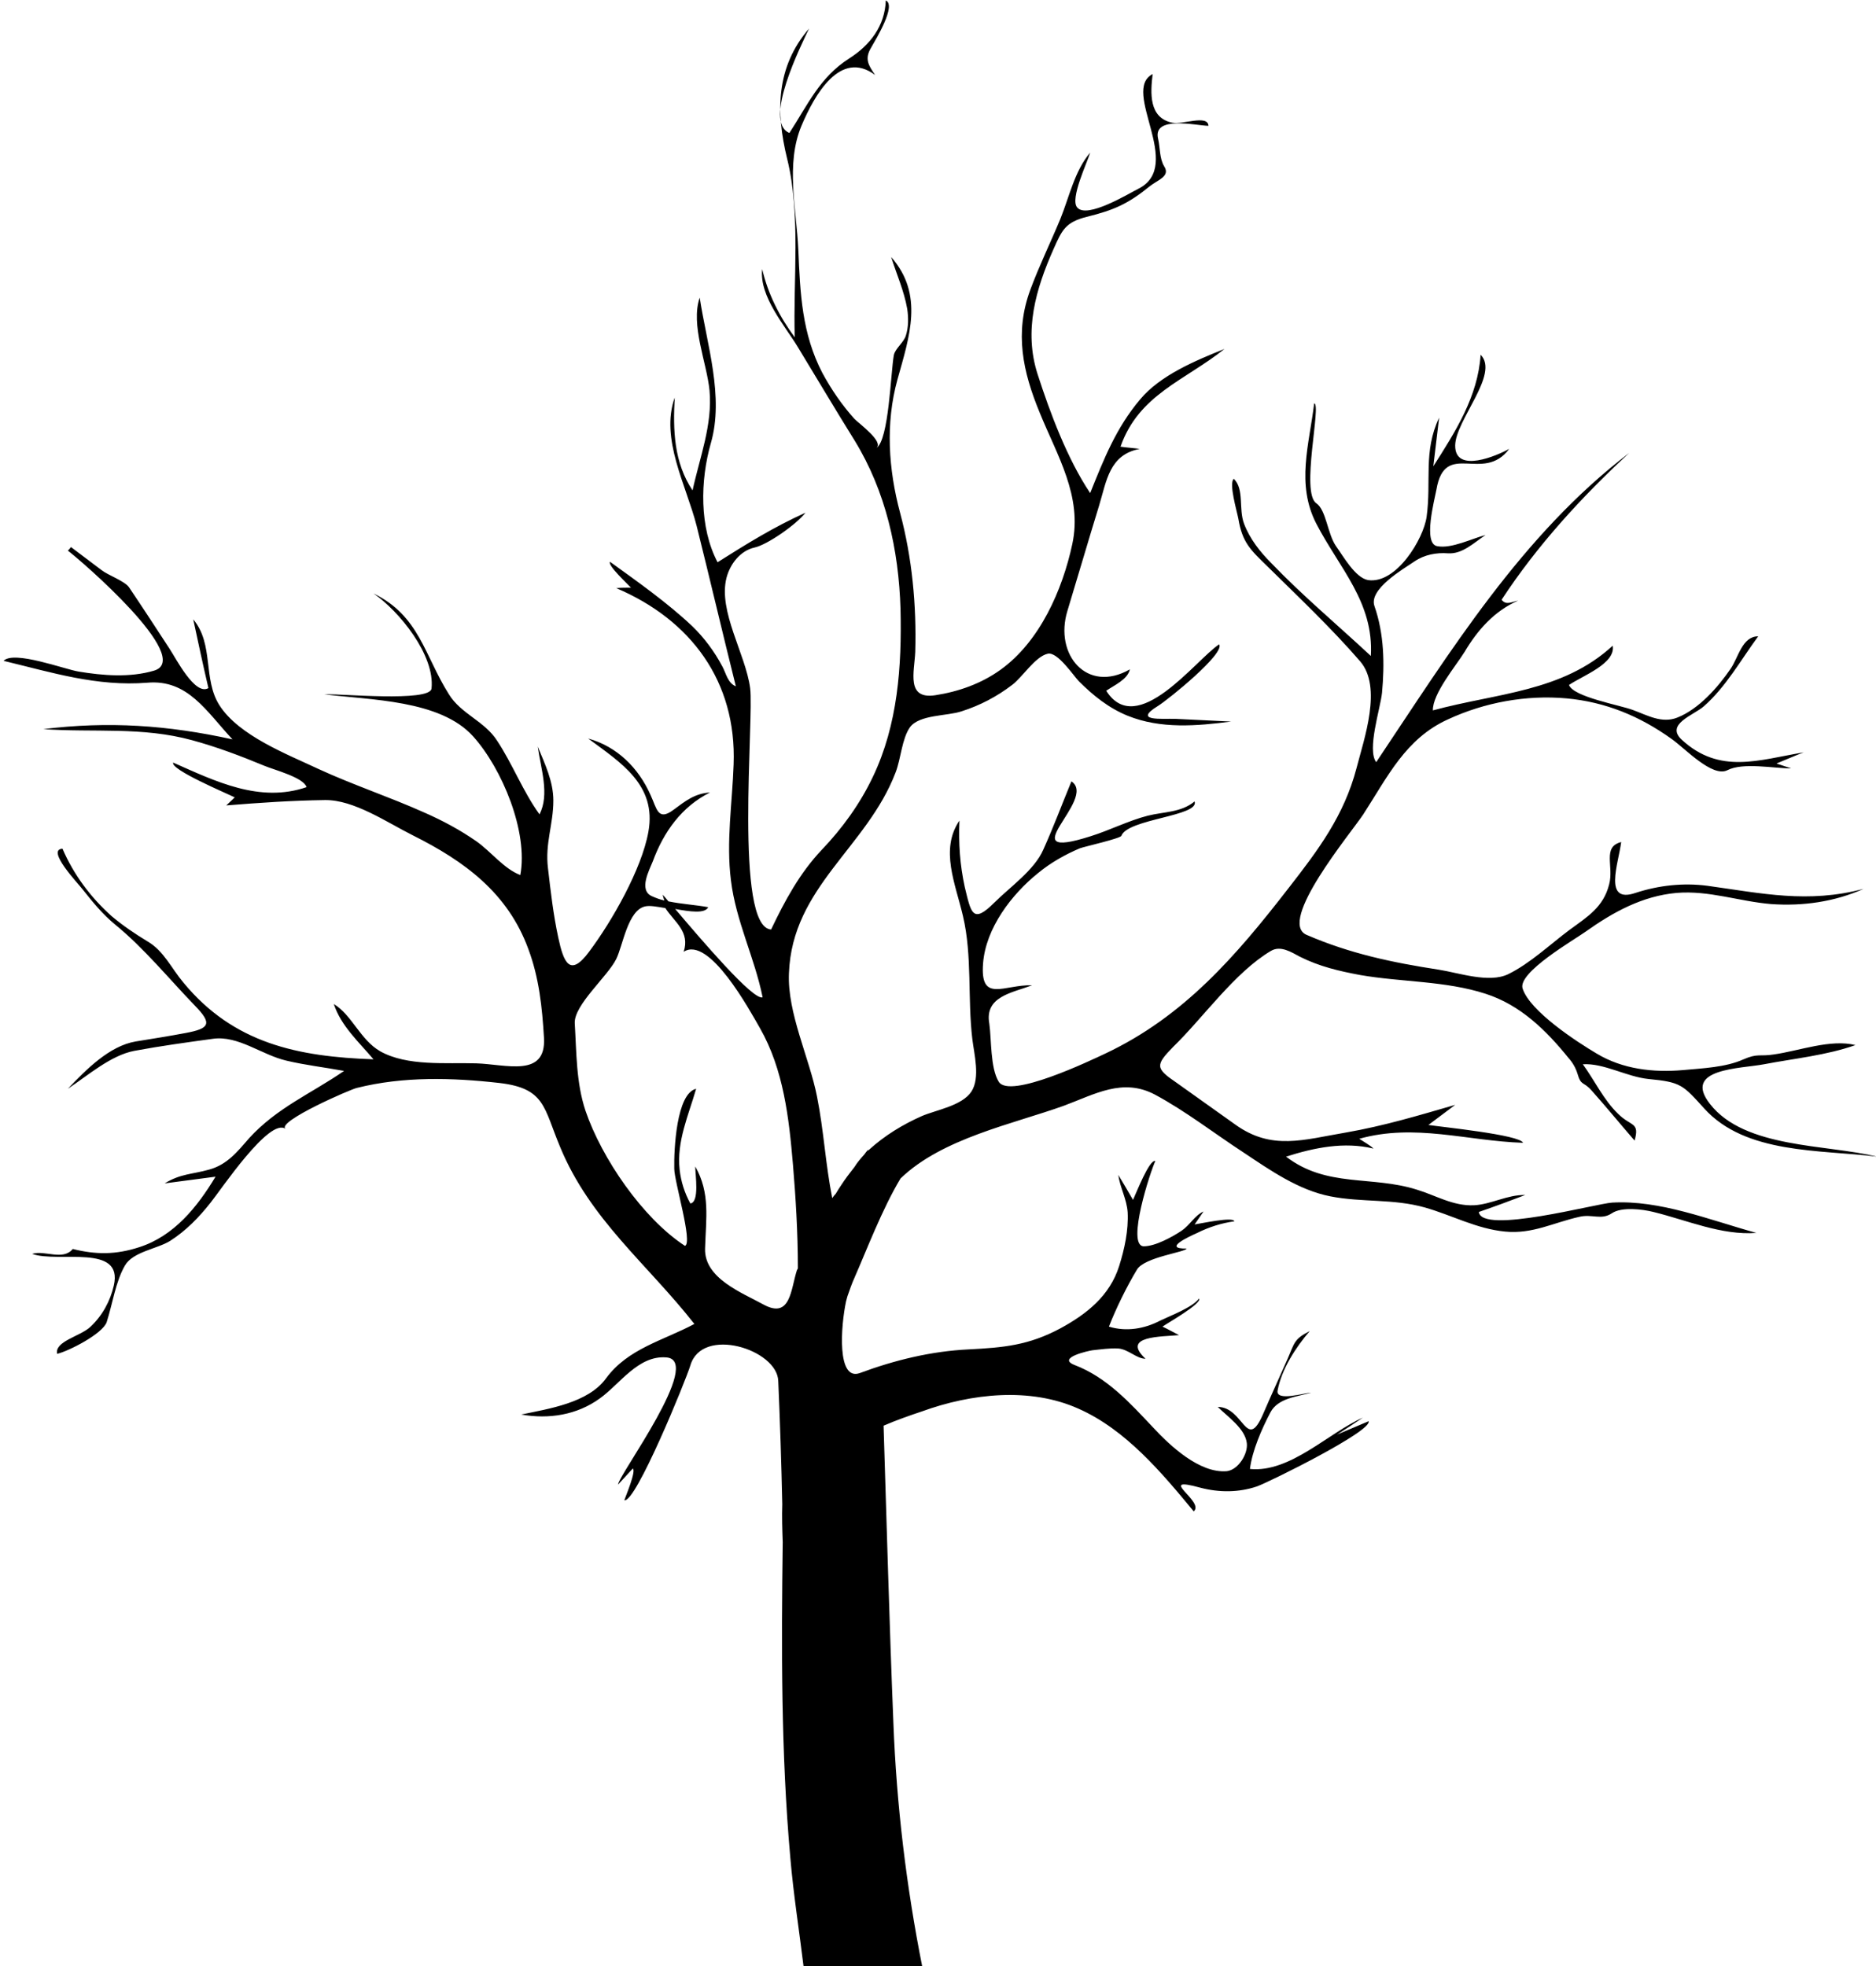<svg xmlns="http://www.w3.org/2000/svg" version="1.1" x="0" y="0" width="420.4" height="440.6" viewBox="0 0 420.4 440.6" enable-background="new 0.002 0.003 420.418 440.567" xml:space="preserve"><path fill="none" d="M178.7 284.6c0.1-0.1 0.1-0.3 0.2-0.4 0-8.1-0.4-15.9-1.1-23.2 -0.9-10.5-2-21.3-7.4-30.6 -2.3-4-11.5-20.8-17.1-17.1 1.5-4.5-2.1-6.7-4.1-9.8 -1.8-0.3-3.4-0.6-4.4-0.4 -4 0.8-5.1 8.8-6.6 11.8 -1.9 3.9-9.6 10.3-9.3 14.4 0.4 6.5 0.2 13.2 2.4 19.6 3.6 10.7 12.8 24.2 22.3 30.4 1.8-0.7-2.3-14.4-2.4-17.3 -0.1-4.4 0.5-16.9 4.9-17.9 -1.7 5.9-4.4 11.8-3.7 18.1 0.3 2.7 1.1 5.2 2.4 7.6 2.1-0.3 1.1-6.4 1.1-8.3 3.3 6 2.4 11.6 2.2 18.3 -0.2 6.7 8.3 10 13.2 12.6C177.2 295.6 177.2 288.9 178.7 284.6z"/><path d="M361.3 269.5c-3.6 0.2-29.3 7.2-29.9 2.1 3.5-1.2 7-2.5 10.4-3.8 -4-0.1-7.6 2.1-11.5 2.3 -4.7 0.2-8.5-2.2-12.8-3.5 -10.1-3.2-20.2-0.4-29.3-7.4 6.3-2 13-3.4 19.6-1.8 -0.7-0.7-2.3-1.6-3.2-2.2 12.5-3.5 24.2 0.5 36.7 0.9 -0.6-1.8-18.8-3.6-21.2-4 2-1.5 4-3 6-4.5 -8.3 2.4-15.9 4.7-24.5 6.2 -9.5 1.6-16.6 4.1-24.8-1.8 -4.4-3.1-8.8-6.3-13.2-9.4 -4.7-3.2-4.7-3.9-0.7-8 6.7-6.5 13.8-16.7 21.9-21.5 2.2-1.3 4.6 0.3 6.5 1.3 4.4 2.2 8.7 3.2 13.5 4.1 9.2 1.6 19.2 1.3 28.1 4.2 7.8 2.5 13.6 8.2 18.6 14.4 0.9 1 1.6 2.2 2 3.5 0.8 2.8 1.3 1.7 3.1 3.7 3.3 3.7 6.4 7.5 9.7 11.3 1.2-4.2-0.8-3.1-3.7-6 -3.3-3.2-5.2-7.4-7.9-11.1 4.7-0.3 9.8 2.8 14.7 3.3 7.3 0.7 7.7 1.3 12.5 6.6 9.3 10.3 26 9.2 38.7 10.8 -11.3-2.8-29.6-1.8-37.4-11.8 -6.3-8 6.9-7.9 12.1-8.9 6.8-1.3 14-2 20.5-4.3 -5.6-1.4-12.6 1.3-18.3 2.1 -3.1 0.5-3.6-0.3-6.8 1.1 -4 1.8-9.2 2-13.5 2.4 -6.7 0.6-13.6-0.2-19.4-3.7 -4.4-2.6-15-9.5-16.6-14.6 -1.1-3.6 11.6-10.9 14.1-12.7 6.2-4.4 12.7-8 20.4-8.7 7.3-0.6 14 1.9 21.2 2.5 7.1 0.5 14.2-0.5 20.7-3.4 -12.5 3.3-22.7 1-35-0.7 -5.4-0.7-10.9-0.1-16.1 1.6 -7.3 2.5-3.8-6.6-3.2-11.4 -4.3 1.1-1.6 5.4-2.7 9.5 -1.3 5.1-4.8 7.2-8.9 10.2 -4.3 3.2-8.8 7.5-13.7 9.9 -4.3 2.1-11.1-0.3-15.6-1 -10.4-1.6-19.9-3.6-29.6-7.8 -6.7-2.9 10-22.9 12.7-27 5.5-8.5 9.5-17 19-21.3 8.2-3.8 17.5-5.5 26.5-4.7 8.8 0.8 16.5 4 23.6 9.1 3 2.1 9.1 8.7 12.5 7 3.5-1.8 10.4-0.4 14.3-0.4 -1.1-0.4-2.2-0.7-3.3-1.1 2-0.8 4-1.7 6.1-2.5 -10.1 1.7-18.8 5-27.3-2.8 -3.8-3.5 2.6-5.5 4.9-7.5 5-4.4 8.3-10.4 12.2-15.7 -3.6 0-4.4 4.7-6.2 7.3 -2.8 4.1-7.1 9-11.9 10.9 -3.5 1.4-6.7-0.5-10-1.7 -2.9-1.1-13.3-2.9-14.3-5.6 3.1-2.1 10.5-4.8 9.8-8.8 -11.3 10.4-26 10.6-40.3 14.5 -0.1-3.7 5.1-9.9 7.1-13.1 2.9-4.9 6.7-9.2 12-11.5 -1.5 0.3-2.7 1.1-3.7-0.2 8-12.2 17.9-23 28.6-32.9 -24.1 18.4-40.1 44.5-56.7 69.3 -2.1-2.8 0.9-11.9 1.3-15.5 0.6-6.5 0.5-13.2-1.7-19.5 -1.3-3.8 6.5-8.3 9-10 2.2-1.5 4.9-2 7.5-1.8 3.2 0.2 5.7-2.3 8.4-4.1 -3.1 0.8-7.6 3.1-10.8 2.5 -3.3-0.5-0.6-10.5-0.2-12.7 1.9-11.2 10.5-1.3 16.3-9.1 -2.5 1.4-12.2 5.7-12.1-0.8 0.1-5.7 10-16 5.7-20.3 -0.6 9.4-5.7 17.3-10.6 25 0.4-3.6 0.9-7.3 1.3-10.9 -3.6 7.6-1.7 14.2-2.8 22.2 -0.7 5-6.8 15.1-13.1 14.2 -2.9-0.5-5.6-5.4-7.2-7.6 -1.9-2.7-2.2-8.1-4.4-9.6 -3.6-2.4 1.2-22.3-0.5-22.4 -1.1 9.2-4.1 18.1 0.5 27 5.2 10 12.9 17.6 12.2 29.6 -7.4-6.9-15.3-13.5-22.3-20.8 -2.5-2.5-4.8-5.4-6.1-8.8 -1.3-3.4 0.1-7.7-2.3-10.1 -1.2 0.9 0.7 7.3 1 8.9 0.9 5.4 2.7 7 6.6 10.8 7 6.9 14.2 13.7 20.7 21.2 5 5.8 0.9 17.3-0.8 23.9 -2.8 10.7-8.6 18.4-15.3 27 -11.7 15.1-23.4 28.7-41 37 -3.2 1.5-21.5 10.3-23.9 6.3 -1.9-3.1-1.6-9.5-2.1-13 -1.1-6.1 5.1-6.9 9.6-8.6 -6.3-0.2-11.7 4.1-11-4.9 0.6-7.9 6.4-15.5 12.4-20.3 2.8-2.3 6-4.1 9.3-5.5 1.1-0.4 9.1-2.2 9.3-2.8 1.4-3.8 17.6-4.4 16.4-7.7 -3 2.5-6.9 2.3-10.5 3.2 -4.3 1.1-8.6 3.3-12.8 4.6 -18.5 5.9 1.7-8.3-4.3-12.3 -2.1 5.1-4 10.2-6.3 15.3 -2 4.6-7.5 8.4-11 11.9 -4.9 4.9-5.2 2.2-6.6-3.5 -1.1-5.1-1.4-9.7-1.2-14.9 -4.4 6.5-0.9 14.1 0.8 21.4 2.1 8.9 1 18.4 2.1 27.6 0.4 3.3 1.8 8.6-0.2 11.7 -2.1 3.2-7.8 4.1-11.1 5.5 -4.3 1.9-8.4 4.4-11.9 7.6 0 0 0 0-0.1 0.1l-0.1-0.1c-0.3 0.3-0.5 0.6-0.8 1 -0.8 0.9-1.6 1.8-2.2 2.8 -1.1 1.4-2.1 2.7-3 4.1 -0.4 0.6-0.8 1.2-1.2 1.9 -0.3 0.3-0.6 0.7-0.8 1 -1.5-7.5-1.9-15.2-3.4-22.7 -1.7-8.7-6.7-18.8-6.3-27.7 0.7-19.3 17.5-28.2 23.9-45 1.2-3.1 1.4-7.5 3.2-10.1 2.1-2.9 8.4-2.5 11.6-3.6 4.1-1.3 7.9-3.3 11.3-5.9 2.3-1.7 5.2-6.4 8-7 2.2-0.5 5.8 5 7 6.2 3.2 3.2 6.7 6 10.9 7.7 7.4 3 15.5 2.3 23.2 1.3 -4.1-0.2-8.3-0.4-12.4-0.6 -3.2-0.1-9.7 0.6-4-2.9 2.4-1.5 15.1-11.8 13.7-13.8 -5.2 3.4-18.4 21.3-25.3 10.4 1.7-1.2 4.8-2.5 5.3-4.8 -9.6 5.5-17-3.3-14-13.1 2.4-7.9 4.7-15.8 7.1-23.6 1.7-5.6 2.3-11.4 9.1-12.7 -1.4-0.2-2.9-0.3-4.3-0.5 4.1-11.7 14.4-14.8 23.3-21.9 -6.5 2.6-14.4 5.9-18.9 11.3 -5.4 6.4-8.1 13.3-11.2 21 -5.1-7.6-9-18-11.8-26.7 -3.1-9.7-0.4-19 3.6-28 1.9-4.3 2.7-6 7.4-7.2 6.1-1.5 9.3-2.9 14.2-6.9 1.8-1.4 4.6-2.2 3.2-4.4 -1.1-1.8-0.9-4.2-1.4-6.3 -1.1-5.1 8.4-2.9 11.3-2.8 -0.1-2.6-5.9-0.2-8.1-0.7 -5.3-1.1-4.9-6.7-4.4-10.9 -7.2 3.7 7.2 20.5-3.2 25.7 -2.2 1.1-11.5 6.8-13.7 4.2 -1.7-1.9 2.3-10.2 2.9-12.3 -3.5 4.1-4.7 10-6.7 14.9 -2.2 5.3-4.7 10.4-6.7 15.8 -3.6 9.7-1.7 18.4 2.1 27.6 3.9 9.6 9.6 18.7 7.3 29.4 -2.2 10.3-7.3 21.9-16.1 28.2 -4.3 3.1-9.4 4.9-14.6 5.7 -6.6 1-4.7-5.2-4.5-9.7 0.3-10.5-0.7-21.1-3.4-31.2 -2.6-9.7-3.3-20-0.6-29.8 2.7-9.7 6-19.1-1.4-27.5 1.2 3.8 2.9 7.6 3.6 11.6 0.3 2 0.3 4.1-0.3 6 -0.5 1.6-2.4 2.9-2.7 4.4 -0.7 3.9-1.1 19-3.9 20.8 1.7-1.4-3.8-5.4-4.9-6.5 -2.8-3.1-5.2-6.6-7.2-10.3 -4.6-8.8-5-17.9-5.4-27.6 -0.4-9.1-2.9-19.2 0.7-27.8 2.9-6.9 8.7-17.2 16.5-11.4 -1.5-2.2-2.4-3.6-0.9-6.1 1.2-2.1 5.7-9.5 3.3-10.6 -0.2 5.7-3.5 10-8.2 13 -6.6 4.2-9.3 10.4-13.4 16.7 -6-2.5 2.7-19.8 4.4-23.4 -7.4 8.6-7.5 18.6-4.9 29.2 3.1 12.5 1.3 27.2 1.7 40 -3.4-4.6-6-9.7-7.3-15.3 -0.7 6.1 5.1 12.7 8 17.5 4.2 6.9 8.4 14 12.7 20.9 7 11.4 9.9 24.5 10.3 37.8 0.3 12.8-0.6 25.9-6.2 37.6 -2.9 6.1-6.9 11.6-11.5 16.4 -4.9 5.2-8.2 11.3-11.3 17.8 -8.3-0.5-3.8-47.4-4.7-54.1 -1-7.6-7.2-17.2-5.3-24.7 0.8-3.1 3.1-6.1 6.3-6.8 2.8-0.6 9.3-5.1 11.4-7.8 -7.1 3.2-13.2 7-19.7 11.1 -4.1-7.8-3.9-18.3-1.5-26.7 3-10.4-0.9-22.1-2.5-32.6 -2.1 6.1 1.6 14.6 2.2 20.8 0.7 7.7-2.2 15-3.8 22.4 -4.2-6.3-4.4-13.5-4-20.8 -3.3 9.2 2.6 19.7 4.9 28.7 3 12 5.8 24 8.8 36 -1.8-0.7-2.2-2.9-3-4.4 -1.8-3.4-4.1-6.5-6.8-9.1 -5.5-5.2-12.3-10-18.4-14.4 -0.6 0.8 4 5 4.7 5.8 -1.1 0-2.2 0-3.3 0.1 16.7 7.1 27 20.9 26.3 39.5 -0.3 8.7-1.7 17.3-0.6 26 1.1 9.1 5.3 17.3 7.1 26.2 -2.1 0.8-13.9-13.1-19.6-19.8 3.3 0.6 6.7 1.1 7.4-0.4 -2.7-0.5-6-0.7-8.9-1.3 -0.6-0.7-1-1.2-1.3-1.5 0.1 0.4 0.2 0.9 0.4 1.3 -1-0.2-2-0.6-2.9-1 -2.9-1.4-0.5-5.8 0.3-7.8 2.4-6.5 6.4-12.2 12.8-15.4 -3.4 0.2-5.5 1.9-8.2 3.9 -3.5 2.6-3.7-0.3-5.1-3.3 -2.7-6.1-7.5-10.9-14-12.7 7.3 5.4 15.4 10.4 13.5 20.9 -1.5 8.4-8.2 20.1-13.3 26.9 -4.3 5.8-5.7 2.4-6.9-3.2 -1.1-5.1-1.7-10.3-2.3-15.5 -0.7-5.6 1.2-9.8 1.2-15.2 0-4.3-1.9-8.2-3.5-12.1 0.7 5 2.7 10.7 0.4 15.2 -3.7-5.1-6-11.2-9.5-16.5 -2.8-4.4-8.1-6-10.8-10.4 -5.5-8.7-6.6-17.6-16.9-22.6 5.7 3.9 13.8 13.8 13 21.3 -0.3 3.1-20.9 1.1-24 1.3 10.2 1.3 25.9 1.2 33.3 9.4 6.5 7.2 12.4 21.4 10.6 31.1 -3.7-1.4-6.6-5.3-9.9-7.6 -3.6-2.5-7.5-4.6-11.6-6.4 -7.8-3.5-16-6.2-23.8-9.8 -7-3.3-17.7-7.4-22.1-14.2 -3.8-5.9-1.2-13.7-5.9-19.3 1.1 5.1 2.2 10.3 3.4 15.4 -3 1.8-7.3-6.7-8.7-8.8 -3-4.6-6-9.2-9.1-13.8 -1-1.4-4.7-2.7-6.1-3.8 -2.3-1.7-4.6-3.5-6.9-5.2 -0.2 0.3-0.5 0.6-0.7 0.8 2.7 2 28.5 24.2 19.3 26.9 -5.4 1.6-11.5 1.1-16.9 0.2 -3.1-0.5-14.5-4.8-16.8-2.4 10.8 2.6 20.9 5.8 32.2 4.9 9.1-0.8 13.2 6.4 19.1 12.7 -14.5-3.2-27.8-4.1-42.4-2.3 11.3 0.8 22.1-0.6 33.4 2.5 5.5 1.5 10.8 3.5 16.1 5.7 2.1 0.9 8.8 2.6 9.5 4.8 -10.5 3.6-20.4-1.3-29.9-5.5 -0.6 1.6 11.8 6.8 13.8 7.8 -0.6 0.6-1.3 1.2-1.9 1.8 7.4-0.6 14.7-1.1 22.1-1.2 6.5-0.1 13.9 5 19.7 7.9 11.6 5.8 21.3 12.9 25.9 25.5 2.4 6.4 3.1 13.1 3.5 19.9 0.5 9-8.5 5.9-15.2 5.7 -6.8-0.2-15.4 0.7-21.5-2.7 -4.5-2.6-6.3-8.1-10.4-10.6 1.6 4.9 5.6 8.5 8.9 12.4 -16.9-0.6-31.3-3.5-42.6-17.2 -2.7-3.2-4.4-7.1-8-9.2 -2.8-1.7-5.5-3.5-8.1-5.7 -4.7-4.2-8.5-9.3-11-15.1 -3.8 0.2 3.7 8 4.5 9.1 2.3 2.9 4.5 5.6 7.3 7.9 6.5 5.3 12.1 12.2 17.9 18.2 3.9 4 3.3 5.1-2.1 6.1 -3.7 0.7-7.5 1.3-11.2 1.9 -5.9 1-11.1 6.3-15.2 10.6 4.4-2.9 9.6-7.5 14.9-8.5 5.9-1.1 11.8-1.9 17.6-2.7 5.7-0.8 10.9 3.6 16.5 4.9 4.2 1 8.6 1.5 12.9 2.3 -7.4 5.1-15 8.2-21.3 15.1 -2.6 3-4.9 5.9-8.9 7 -3.9 1.1-6.4 0.9-10 3.1 3.8-0.5 7.6-1 11.4-1.5 -4.1 6.8-9.3 13.3-17.1 15.8 -5.2 1.7-9.7 1.7-14.9 0.4 -2.2 2.7-6.3 0.2-9.1 1.1 5.8 2.1 20.5-2.4 18.3 7.1 -0.8 3.5-2.6 6.8-5.3 9.3 -2.3 2.1-8 3.2-7.4 6 2.6-0.6 10.2-4.5 11.1-7.1 1.3-4 2-9.1 4.1-12.7 1.8-3.1 7.2-3.7 10.1-5.5 3.6-2.3 6.5-5.3 9.1-8.6 2.2-2.7 13.2-19.2 16.8-16.5 -2.2-1.6 14.8-9 16-9.2 10.4-2.6 21.3-2.3 31.9-1.1 10.3 1.2 9.9 5.5 13.6 14.3 6.7 16.3 19.6 26.3 30.1 39.7 -6.9 3.7-14.9 5.5-19.8 12.2 -4 5.5-12.8 6.8-19 8.1 6.2 1.1 12.5 0.1 17.6-3.6 4.5-3.2 8.6-9.7 14.9-9.2 8.5 0.6-10.8 26.5-10.8 28.5 1.1-1.2 2.2-2.4 3.3-3.6 0.8 0.5-1.5 6-1.9 7.1 2.5 0.8 13.8-26.9 14.8-30.2 2.6-8.9 19.5-3.6 19.7 3.5 0.4 9.2 0.7 18.4 0.9 27.6 -0.1 2.8 0 5.7 0.1 8.5 -0.3 23.6-0.4 47.1 1.7 70.7 0.7 8.2 2 16.4 3 24.6 8.8 0 17.7 0 26.6 0 -3.6-18.1-5.8-36.4-6.5-54.8 -0.9-22.2-1.5-44.4-2.2-66.6 3-1.3 6.2-2.4 8.6-3.2 11-4 24.2-5.5 35.1-0.6 10.6 4.7 18.7 14.4 25.8 23 2.6-2.2-8.7-8.1 1.5-5.3 4.2 1.1 8.6 1.1 12.7-0.3 3-1.1 25.8-12.4 25-14.6 -2.4 1-4.7 2-7.1 3 1.9-1.2 3.9-2.5 5.8-3.8 -7.7 3.4-16.3 12.4-25.3 11.5 0.5-4.1 2.7-9.1 4.6-12.7 1.7-3.2 6-3.5 9.1-4.4 -1.3 0-8 2.1-7.5-0.5 0.9-4.8 4.1-9.7 7.2-13.3 -3.6 1.8-3.4 2.7-5 6.3 -1.8 4.1-3.7 8.2-5.5 12.4 -3.7 8.4-4.3-1.7-10.1-1.7 2.2 2.2 6.1 4.8 6.5 8.1 0.3 2.4-1.9 6-4.5 6.3 -6.1 0.5-12.7-5.7-16.5-9.8 -5.2-5.5-10.3-11.2-17.6-14 -4.1-1.6 3.2-3.2 4-3.3 1.9-0.2 3.8-0.5 5.8-0.4 2.3 0.2 4.1 2.3 6.1 2.3 -5.6-5.2 3.7-4.9 7.5-5.3 -1.2-0.6-2.4-1.3-3.7-1.9 1.3-0.9 8.9-5.2 8.2-6.3 -1.5 2-6.3 3.8-8.6 4.9 -3.6 1.9-7.7 2.6-11.6 1.4 1.6-4.1 4-9 6.3-12.8 1.7-2.8 11-3.9 11.1-4.7 -5.5 0.1 0.6-2.7 2.4-3.5 2.6-1.3 5.4-2.2 8.3-2.6 -0.2-1.1-7.5 0.5-8.9 0.7 0.7-1 1.3-1.9 2-2.9 -2 0.9-3 3-4.9 4.3 -2.1 1.4-5.9 3.5-8.5 3.5 -4-0.1 1.6-17.1 2.6-19.1 -1.3-0.5-4.3 7.2-5 8.7 -1.1-1.9-2.2-3.8-3.3-5.6 0.4 2.9 1.9 5.4 2.1 8.4 0.2 4-0.7 8.2-1.9 12 -2.1 6.7-7.3 10.8-13.2 14 -7.1 3.8-12.7 4.3-20.5 4.7 -8.4 0.4-16.6 2.4-24.4 5.3 -5.2 1.9-4.3-10.5-3.1-16.1 0.1-0.4 0.2-0.7 0.3-1.1 0.5-1.4 1-2.9 1.6-4.2 2.6-5.9 6.2-15.4 10.3-22.2 9.3-9 25.2-12.2 36.6-16.3 7-2.6 13.2-6.3 20.4-2.5 6.9 3.7 13.3 8.7 19.9 13 6 4 12.3 8.4 19.4 9.8 7.1 1.4 14.1 0.5 21.2 2.5 6 1.7 11.6 4.8 18 5.4 6.1 0.6 10.8-2 16.6-3.3 2.9-0.7 4.9 0.8 7.3-0.8 2.2-1.5 6.9-0.9 9.3-0.3 7.4 1.8 15.3 5.3 23.1 4.7C382.8 273.3 372 268.9 361.3 269.5zM171.2 292.4c-4.9-2.7-13.4-5.9-13.2-12.6 0.2-6.8 1.2-12.4-2.2-18.4 0 1.9 1 8-1.1 8.3 -1.3-2.4-2.1-4.9-2.4-7.6 -0.7-6.3 2-12.2 3.7-18.1 -4.4 1-5 13.6-4.9 17.9 0 2.9 4.2 16.6 2.4 17.3 -9.5-6.2-18.7-19.7-22.3-30.3 -2.1-6.3-2-13-2.4-19.6 -0.2-4.1 7.4-10.5 9.3-14.4 1.5-3 2.6-11.1 6.6-11.8 1-0.2 2.6 0.1 4.4 0.4 2 3.1 5.6 5.3 4.1 9.8 5.7-3.7 14.8 13.1 17.1 17.1 5.3 9.3 6.5 20.1 7.4 30.6 0.6 7.2 1.1 15.1 1.1 23.2 0 0.1-0.1 0.3-0.2 0.4C177.2 288.9 177.2 295.6 171.2 292.4z"/></svg>